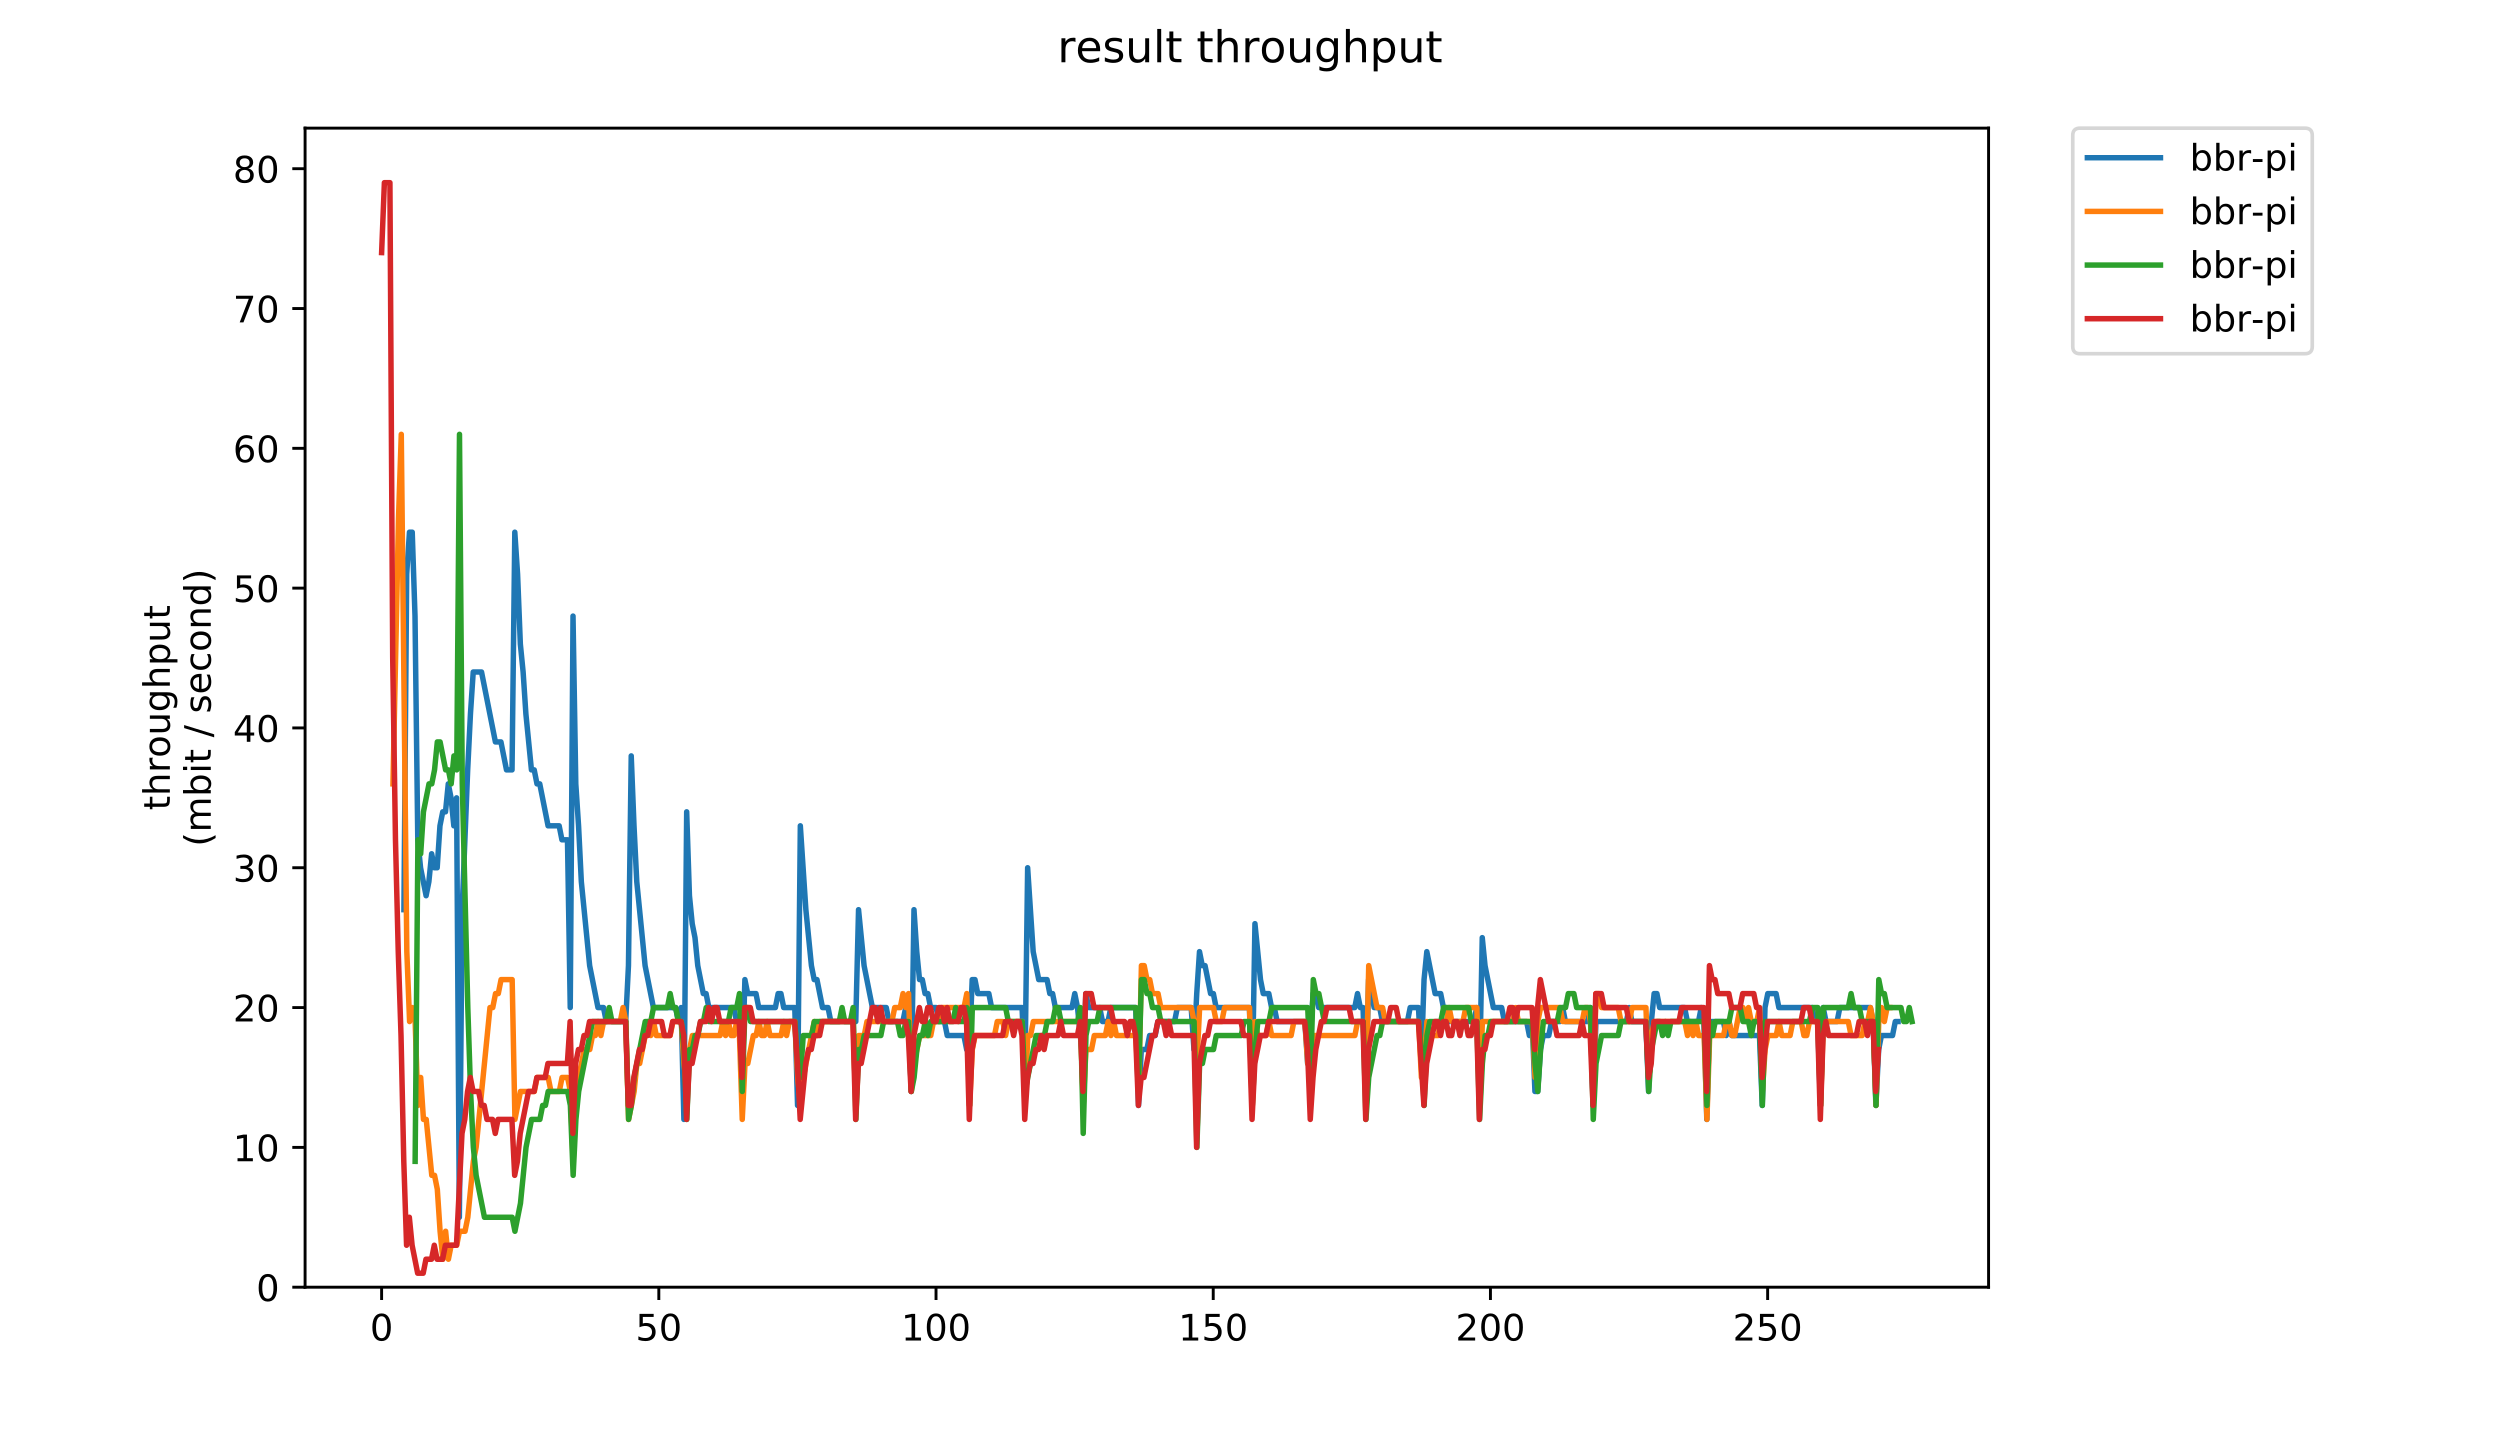 <?xml version="1.0" encoding="utf-8" standalone="no"?>
<!DOCTYPE svg PUBLIC "-//W3C//DTD SVG 1.1//EN"
  "http://www.w3.org/Graphics/SVG/1.1/DTD/svg11.dtd">
<!-- Created with matplotlib (https://matplotlib.org/) -->
<svg height="396pt" version="1.1" viewBox="0 0 684 396" width="684pt" xmlns="http://www.w3.org/2000/svg" xmlns:xlink="http://www.w3.org/1999/xlink">
 <defs>
  <style type="text/css">
*{stroke-linecap:butt;stroke-linejoin:round;}
  </style>
 </defs>
 <g id="figure_1">
  <g id="patch_1">
   <path d="M 0 396 
L 684 396 
L 684 0 
L 0 0 
z
" style="fill:#ffffff;"/>
  </g>
  <g id="axes_1">
   <g id="patch_2">
    <path d="M 83.472 352.174 
L 544.074 352.174 
L 544.074 35.062 
L 83.472 35.062 
z
" style="fill:#ffffff;"/>
   </g>
   <g id="matplotlib.axis_1">
    <g id="xtick_1">
     <g id="line2d_1">
      <defs>
       <path d="M 0 0 
L 0 3.5 
" id="m4f0c997b61" style="stroke:#000000;stroke-width:0.8;"/>
      </defs>
      <g>
       <use style="stroke:#000000;stroke-width:0.8;" x="104.409" xlink:href="#m4f0c997b61" y="352.174"/>
      </g>
     </g>
     <g id="text_1">
      <!-- 0 -->
      <defs>
       <path d="M 31.781 66.406 
Q 24.172 66.406 20.328 58.906 
Q 16.5 51.422 16.5 36.375 
Q 16.5 21.391 20.328 13.891 
Q 24.172 6.391 31.781 6.391 
Q 39.453 6.391 43.281 13.891 
Q 47.125 21.391 47.125 36.375 
Q 47.125 51.422 43.281 58.906 
Q 39.453 66.406 31.781 66.406 
z
M 31.781 74.219 
Q 44.047 74.219 50.516 64.516 
Q 56.984 54.828 56.984 36.375 
Q 56.984 17.969 50.516 8.266 
Q 44.047 -1.422 31.781 -1.422 
Q 19.531 -1.422 13.062 8.266 
Q 6.594 17.969 6.594 36.375 
Q 6.594 54.828 13.062 64.516 
Q 19.531 74.219 31.781 74.219 
z
" id="DejaVuSans-48"/>
      </defs>
      <g transform="translate(101.228 366.773)scale(0.1 -0.1)">
       <use xlink:href="#DejaVuSans-48"/>
      </g>
     </g>
    </g>
    <g id="xtick_2">
     <g id="line2d_2">
      <g>
       <use style="stroke:#000000;stroke-width:0.8;" x="180.253" xlink:href="#m4f0c997b61" y="352.174"/>
      </g>
     </g>
     <g id="text_2">
      <!-- 50 -->
      <defs>
       <path d="M 10.797 72.906 
L 49.516 72.906 
L 49.516 64.594 
L 19.828 64.594 
L 19.828 46.734 
Q 21.969 47.469 24.109 47.828 
Q 26.266 48.188 28.422 48.188 
Q 40.625 48.188 47.75 41.5 
Q 54.891 34.812 54.891 23.391 
Q 54.891 11.625 47.562 5.094 
Q 40.234 -1.422 26.906 -1.422 
Q 22.312 -1.422 17.547 -0.641 
Q 12.797 0.141 7.719 1.703 
L 7.719 11.625 
Q 12.109 9.234 16.797 8.062 
Q 21.484 6.891 26.703 6.891 
Q 35.156 6.891 40.078 11.328 
Q 45.016 15.766 45.016 23.391 
Q 45.016 31 40.078 35.438 
Q 35.156 39.891 26.703 39.891 
Q 22.75 39.891 18.812 39.016 
Q 14.891 38.141 10.797 36.281 
z
" id="DejaVuSans-53"/>
      </defs>
      <g transform="translate(173.89 366.773)scale(0.1 -0.1)">
       <use xlink:href="#DejaVuSans-53"/>
       <use x="63.623" xlink:href="#DejaVuSans-48"/>
      </g>
     </g>
    </g>
    <g id="xtick_3">
     <g id="line2d_3">
      <g>
       <use style="stroke:#000000;stroke-width:0.8;" x="256.096" xlink:href="#m4f0c997b61" y="352.174"/>
      </g>
     </g>
     <g id="text_3">
      <!-- 100 -->
      <defs>
       <path d="M 12.406 8.297 
L 28.516 8.297 
L 28.516 63.922 
L 10.984 60.406 
L 10.984 69.391 
L 28.422 72.906 
L 38.281 72.906 
L 38.281 8.297 
L 54.391 8.297 
L 54.391 0 
L 12.406 0 
z
" id="DejaVuSans-49"/>
      </defs>
      <g transform="translate(246.552 366.773)scale(0.1 -0.1)">
       <use xlink:href="#DejaVuSans-49"/>
       <use x="63.623" xlink:href="#DejaVuSans-48"/>
       <use x="127.246" xlink:href="#DejaVuSans-48"/>
      </g>
     </g>
    </g>
    <g id="xtick_4">
     <g id="line2d_4">
      <g>
       <use style="stroke:#000000;stroke-width:0.8;" x="331.94" xlink:href="#m4f0c997b61" y="352.174"/>
      </g>
     </g>
     <g id="text_4">
      <!-- 150 -->
      <g transform="translate(322.396 366.773)scale(0.1 -0.1)">
       <use xlink:href="#DejaVuSans-49"/>
       <use x="63.623" xlink:href="#DejaVuSans-53"/>
       <use x="127.246" xlink:href="#DejaVuSans-48"/>
      </g>
     </g>
    </g>
    <g id="xtick_5">
     <g id="line2d_5">
      <g>
       <use style="stroke:#000000;stroke-width:0.8;" x="407.784" xlink:href="#m4f0c997b61" y="352.174"/>
      </g>
     </g>
     <g id="text_5">
      <!-- 200 -->
      <defs>
       <path d="M 19.188 8.297 
L 53.609 8.297 
L 53.609 0 
L 7.328 0 
L 7.328 8.297 
Q 12.938 14.109 22.625 23.891 
Q 32.328 33.688 34.812 36.531 
Q 39.547 41.844 41.422 45.531 
Q 43.312 49.219 43.312 52.781 
Q 43.312 58.594 39.234 62.25 
Q 35.156 65.922 28.609 65.922 
Q 23.969 65.922 18.812 64.312 
Q 13.672 62.703 7.812 59.422 
L 7.812 69.391 
Q 13.766 71.781 18.938 73 
Q 24.125 74.219 28.422 74.219 
Q 39.75 74.219 46.484 68.547 
Q 53.219 62.891 53.219 53.422 
Q 53.219 48.922 51.531 44.891 
Q 49.859 40.875 45.406 35.406 
Q 44.188 33.984 37.641 27.219 
Q 31.109 20.453 19.188 8.297 
z
" id="DejaVuSans-50"/>
      </defs>
      <g transform="translate(398.24 366.773)scale(0.1 -0.1)">
       <use xlink:href="#DejaVuSans-50"/>
       <use x="63.623" xlink:href="#DejaVuSans-48"/>
       <use x="127.246" xlink:href="#DejaVuSans-48"/>
      </g>
     </g>
    </g>
    <g id="xtick_6">
     <g id="line2d_6">
      <g>
       <use style="stroke:#000000;stroke-width:0.8;" x="483.627" xlink:href="#m4f0c997b61" y="352.174"/>
      </g>
     </g>
     <g id="text_6">
      <!-- 250 -->
      <g transform="translate(474.084 366.773)scale(0.1 -0.1)">
       <use xlink:href="#DejaVuSans-50"/>
       <use x="63.623" xlink:href="#DejaVuSans-53"/>
       <use x="127.246" xlink:href="#DejaVuSans-48"/>
      </g>
     </g>
    </g>
   </g>
   <g id="matplotlib.axis_2">
    <g id="ytick_1">
     <g id="line2d_7">
      <defs>
       <path d="M 0 0 
L -3.5 0 
" id="m68d70ba2ed" style="stroke:#000000;stroke-width:0.8;"/>
      </defs>
      <g>
       <use style="stroke:#000000;stroke-width:0.8;" x="83.472" xlink:href="#m68d70ba2ed" y="352.174"/>
      </g>
     </g>
     <g id="text_7">
      <!-- 0 -->
      <g transform="translate(70.11 355.973)scale(0.1 -0.1)">
       <use xlink:href="#DejaVuSans-48"/>
      </g>
     </g>
    </g>
    <g id="ytick_2">
     <g id="line2d_8">
      <g>
       <use style="stroke:#000000;stroke-width:0.8;" x="83.472" xlink:href="#m68d70ba2ed" y="313.922"/>
      </g>
     </g>
     <g id="text_8">
      <!-- 10 -->
      <g transform="translate(63.747 317.721)scale(0.1 -0.1)">
       <use xlink:href="#DejaVuSans-49"/>
       <use x="63.623" xlink:href="#DejaVuSans-48"/>
      </g>
     </g>
    </g>
    <g id="ytick_3">
     <g id="line2d_9">
      <g>
       <use style="stroke:#000000;stroke-width:0.8;" x="83.472" xlink:href="#m68d70ba2ed" y="275.67"/>
      </g>
     </g>
     <g id="text_9">
      <!-- 20 -->
      <g transform="translate(63.747 279.469)scale(0.1 -0.1)">
       <use xlink:href="#DejaVuSans-50"/>
       <use x="63.623" xlink:href="#DejaVuSans-48"/>
      </g>
     </g>
    </g>
    <g id="ytick_4">
     <g id="line2d_10">
      <g>
       <use style="stroke:#000000;stroke-width:0.8;" x="83.472" xlink:href="#m68d70ba2ed" y="237.417"/>
      </g>
     </g>
     <g id="text_10">
      <!-- 30 -->
      <defs>
       <path d="M 40.578 39.312 
Q 47.656 37.797 51.625 33 
Q 55.609 28.219 55.609 21.188 
Q 55.609 10.406 48.188 4.484 
Q 40.766 -1.422 27.094 -1.422 
Q 22.516 -1.422 17.656 -0.516 
Q 12.797 0.391 7.625 2.203 
L 7.625 11.719 
Q 11.719 9.328 16.594 8.109 
Q 21.484 6.891 26.812 6.891 
Q 36.078 6.891 40.938 10.547 
Q 45.797 14.203 45.797 21.188 
Q 45.797 27.641 41.281 31.266 
Q 36.766 34.906 28.719 34.906 
L 20.219 34.906 
L 20.219 43.016 
L 29.109 43.016 
Q 36.375 43.016 40.234 45.922 
Q 44.094 48.828 44.094 54.297 
Q 44.094 59.906 40.109 62.906 
Q 36.141 65.922 28.719 65.922 
Q 24.656 65.922 20.016 65.031 
Q 15.375 64.156 9.812 62.312 
L 9.812 71.094 
Q 15.438 72.656 20.344 73.438 
Q 25.25 74.219 29.594 74.219 
Q 40.828 74.219 47.359 69.109 
Q 53.906 64.016 53.906 55.328 
Q 53.906 49.266 50.438 45.094 
Q 46.969 40.922 40.578 39.312 
z
" id="DejaVuSans-51"/>
      </defs>
      <g transform="translate(63.747 241.216)scale(0.1 -0.1)">
       <use xlink:href="#DejaVuSans-51"/>
       <use x="63.623" xlink:href="#DejaVuSans-48"/>
      </g>
     </g>
    </g>
    <g id="ytick_5">
     <g id="line2d_11">
      <g>
       <use style="stroke:#000000;stroke-width:0.8;" x="83.472" xlink:href="#m68d70ba2ed" y="199.165"/>
      </g>
     </g>
     <g id="text_11">
      <!-- 40 -->
      <defs>
       <path d="M 37.797 64.312 
L 12.891 25.391 
L 37.797 25.391 
z
M 35.203 72.906 
L 47.609 72.906 
L 47.609 25.391 
L 58.016 25.391 
L 58.016 17.188 
L 47.609 17.188 
L 47.609 0 
L 37.797 0 
L 37.797 17.188 
L 4.891 17.188 
L 4.891 26.703 
z
" id="DejaVuSans-52"/>
      </defs>
      <g transform="translate(63.747 202.964)scale(0.1 -0.1)">
       <use xlink:href="#DejaVuSans-52"/>
       <use x="63.623" xlink:href="#DejaVuSans-48"/>
      </g>
     </g>
    </g>
    <g id="ytick_6">
     <g id="line2d_12">
      <g>
       <use style="stroke:#000000;stroke-width:0.8;" x="83.472" xlink:href="#m68d70ba2ed" y="160.913"/>
      </g>
     </g>
     <g id="text_12">
      <!-- 50 -->
      <g transform="translate(63.747 164.712)scale(0.1 -0.1)">
       <use xlink:href="#DejaVuSans-53"/>
       <use x="63.623" xlink:href="#DejaVuSans-48"/>
      </g>
     </g>
    </g>
    <g id="ytick_7">
     <g id="line2d_13">
      <g>
       <use style="stroke:#000000;stroke-width:0.8;" x="83.472" xlink:href="#m68d70ba2ed" y="122.66"/>
      </g>
     </g>
     <g id="text_13">
      <!-- 60 -->
      <defs>
       <path d="M 33.016 40.375 
Q 26.375 40.375 22.484 35.828 
Q 18.609 31.297 18.609 23.391 
Q 18.609 15.531 22.484 10.953 
Q 26.375 6.391 33.016 6.391 
Q 39.656 6.391 43.531 10.953 
Q 47.406 15.531 47.406 23.391 
Q 47.406 31.297 43.531 35.828 
Q 39.656 40.375 33.016 40.375 
z
M 52.594 71.297 
L 52.594 62.312 
Q 48.875 64.062 45.094 64.984 
Q 41.312 65.922 37.594 65.922 
Q 27.828 65.922 22.672 59.328 
Q 17.531 52.734 16.797 39.406 
Q 19.672 43.656 24.016 45.922 
Q 28.375 48.188 33.594 48.188 
Q 44.578 48.188 50.953 41.516 
Q 57.328 34.859 57.328 23.391 
Q 57.328 12.156 50.688 5.359 
Q 44.047 -1.422 33.016 -1.422 
Q 20.359 -1.422 13.672 8.266 
Q 6.984 17.969 6.984 36.375 
Q 6.984 53.656 15.188 63.938 
Q 23.391 74.219 37.203 74.219 
Q 40.922 74.219 44.703 73.484 
Q 48.484 72.75 52.594 71.297 
z
" id="DejaVuSans-54"/>
      </defs>
      <g transform="translate(63.747 126.46)scale(0.1 -0.1)">
       <use xlink:href="#DejaVuSans-54"/>
       <use x="63.623" xlink:href="#DejaVuSans-48"/>
      </g>
     </g>
    </g>
    <g id="ytick_8">
     <g id="line2d_14">
      <g>
       <use style="stroke:#000000;stroke-width:0.8;" x="83.472" xlink:href="#m68d70ba2ed" y="84.408"/>
      </g>
     </g>
     <g id="text_14">
      <!-- 70 -->
      <defs>
       <path d="M 8.203 72.906 
L 55.078 72.906 
L 55.078 68.703 
L 28.609 0 
L 18.312 0 
L 43.219 64.594 
L 8.203 64.594 
z
" id="DejaVuSans-55"/>
      </defs>
      <g transform="translate(63.747 88.207)scale(0.1 -0.1)">
       <use xlink:href="#DejaVuSans-55"/>
       <use x="63.623" xlink:href="#DejaVuSans-48"/>
      </g>
     </g>
    </g>
    <g id="ytick_9">
     <g id="line2d_15">
      <g>
       <use style="stroke:#000000;stroke-width:0.8;" x="83.472" xlink:href="#m68d70ba2ed" y="46.156"/>
      </g>
     </g>
     <g id="text_15">
      <!-- 80 -->
      <defs>
       <path d="M 31.781 34.625 
Q 24.75 34.625 20.719 30.859 
Q 16.703 27.094 16.703 20.516 
Q 16.703 13.922 20.719 10.156 
Q 24.75 6.391 31.781 6.391 
Q 38.812 6.391 42.859 10.172 
Q 46.922 13.969 46.922 20.516 
Q 46.922 27.094 42.891 30.859 
Q 38.875 34.625 31.781 34.625 
z
M 21.922 38.812 
Q 15.578 40.375 12.031 44.719 
Q 8.5 49.078 8.5 55.328 
Q 8.5 64.062 14.719 69.141 
Q 20.953 74.219 31.781 74.219 
Q 42.672 74.219 48.875 69.141 
Q 55.078 64.062 55.078 55.328 
Q 55.078 49.078 51.531 44.719 
Q 48 40.375 41.703 38.812 
Q 48.828 37.156 52.797 32.312 
Q 56.781 27.484 56.781 20.516 
Q 56.781 9.906 50.312 4.234 
Q 43.844 -1.422 31.781 -1.422 
Q 19.734 -1.422 13.25 4.234 
Q 6.781 9.906 6.781 20.516 
Q 6.781 27.484 10.781 32.312 
Q 14.797 37.156 21.922 38.812 
z
M 18.312 54.391 
Q 18.312 48.734 21.844 45.562 
Q 25.391 42.391 31.781 42.391 
Q 38.141 42.391 41.719 45.562 
Q 45.312 48.734 45.312 54.391 
Q 45.312 60.062 41.719 63.234 
Q 38.141 66.406 31.781 66.406 
Q 25.391 66.406 21.844 63.234 
Q 18.312 60.062 18.312 54.391 
z
" id="DejaVuSans-56"/>
      </defs>
      <g transform="translate(63.747 49.955)scale(0.1 -0.1)">
       <use xlink:href="#DejaVuSans-56"/>
       <use x="63.623" xlink:href="#DejaVuSans-48"/>
      </g>
     </g>
    </g>
    <g id="text_16">
     <!-- throughput -->
     <defs>
      <path d="M 18.312 70.219 
L 18.312 54.688 
L 36.812 54.688 
L 36.812 47.703 
L 18.312 47.703 
L 18.312 18.016 
Q 18.312 11.328 20.141 9.422 
Q 21.969 7.516 27.594 7.516 
L 36.812 7.516 
L 36.812 0 
L 27.594 0 
Q 17.188 0 13.234 3.875 
Q 9.281 7.766 9.281 18.016 
L 9.281 47.703 
L 2.688 47.703 
L 2.688 54.688 
L 9.281 54.688 
L 9.281 70.219 
z
" id="DejaVuSans-116"/>
      <path d="M 54.891 33.016 
L 54.891 0 
L 45.906 0 
L 45.906 32.719 
Q 45.906 40.484 42.875 44.328 
Q 39.844 48.188 33.797 48.188 
Q 26.516 48.188 22.312 43.547 
Q 18.109 38.922 18.109 30.906 
L 18.109 0 
L 9.078 0 
L 9.078 75.984 
L 18.109 75.984 
L 18.109 46.188 
Q 21.344 51.125 25.703 53.562 
Q 30.078 56 35.797 56 
Q 45.219 56 50.047 50.172 
Q 54.891 44.344 54.891 33.016 
z
" id="DejaVuSans-104"/>
      <path d="M 41.109 46.297 
Q 39.594 47.172 37.812 47.578 
Q 36.031 48 33.891 48 
Q 26.266 48 22.188 43.047 
Q 18.109 38.094 18.109 28.812 
L 18.109 0 
L 9.078 0 
L 9.078 54.688 
L 18.109 54.688 
L 18.109 46.188 
Q 20.953 51.172 25.484 53.578 
Q 30.031 56 36.531 56 
Q 37.453 56 38.578 55.875 
Q 39.703 55.766 41.062 55.516 
z
" id="DejaVuSans-114"/>
      <path d="M 30.609 48.391 
Q 23.391 48.391 19.188 42.75 
Q 14.984 37.109 14.984 27.297 
Q 14.984 17.484 19.156 11.844 
Q 23.344 6.203 30.609 6.203 
Q 37.797 6.203 41.984 11.859 
Q 46.188 17.531 46.188 27.297 
Q 46.188 37.016 41.984 42.703 
Q 37.797 48.391 30.609 48.391 
z
M 30.609 56 
Q 42.328 56 49.016 48.375 
Q 55.719 40.766 55.719 27.297 
Q 55.719 13.875 49.016 6.219 
Q 42.328 -1.422 30.609 -1.422 
Q 18.844 -1.422 12.172 6.219 
Q 5.516 13.875 5.516 27.297 
Q 5.516 40.766 12.172 48.375 
Q 18.844 56 30.609 56 
z
" id="DejaVuSans-111"/>
      <path d="M 8.5 21.578 
L 8.5 54.688 
L 17.484 54.688 
L 17.484 21.922 
Q 17.484 14.156 20.5 10.266 
Q 23.531 6.391 29.594 6.391 
Q 36.859 6.391 41.078 11.031 
Q 45.312 15.672 45.312 23.688 
L 45.312 54.688 
L 54.297 54.688 
L 54.297 0 
L 45.312 0 
L 45.312 8.406 
Q 42.047 3.422 37.719 1 
Q 33.406 -1.422 27.688 -1.422 
Q 18.266 -1.422 13.375 4.438 
Q 8.5 10.297 8.5 21.578 
z
M 31.109 56 
z
" id="DejaVuSans-117"/>
      <path d="M 45.406 27.984 
Q 45.406 37.75 41.375 43.109 
Q 37.359 48.484 30.078 48.484 
Q 22.859 48.484 18.828 43.109 
Q 14.797 37.75 14.797 27.984 
Q 14.797 18.266 18.828 12.891 
Q 22.859 7.516 30.078 7.516 
Q 37.359 7.516 41.375 12.891 
Q 45.406 18.266 45.406 27.984 
z
M 54.391 6.781 
Q 54.391 -7.172 48.188 -13.984 
Q 42 -20.797 29.203 -20.797 
Q 24.469 -20.797 20.266 -20.094 
Q 16.062 -19.391 12.109 -17.922 
L 12.109 -9.188 
Q 16.062 -11.328 19.922 -12.344 
Q 23.781 -13.375 27.781 -13.375 
Q 36.625 -13.375 41.016 -8.766 
Q 45.406 -4.156 45.406 5.172 
L 45.406 9.625 
Q 42.625 4.781 38.281 2.391 
Q 33.938 0 27.875 0 
Q 17.828 0 11.672 7.656 
Q 5.516 15.328 5.516 27.984 
Q 5.516 40.672 11.672 48.328 
Q 17.828 56 27.875 56 
Q 33.938 56 38.281 53.609 
Q 42.625 51.219 45.406 46.391 
L 45.406 54.688 
L 54.391 54.688 
z
" id="DejaVuSans-103"/>
      <path d="M 18.109 8.203 
L 18.109 -20.797 
L 9.078 -20.797 
L 9.078 54.688 
L 18.109 54.688 
L 18.109 46.391 
Q 20.953 51.266 25.266 53.625 
Q 29.594 56 35.594 56 
Q 45.562 56 51.781 48.094 
Q 58.016 40.188 58.016 27.297 
Q 58.016 14.406 51.781 6.484 
Q 45.562 -1.422 35.594 -1.422 
Q 29.594 -1.422 25.266 0.953 
Q 20.953 3.328 18.109 8.203 
z
M 48.688 27.297 
Q 48.688 37.203 44.609 42.844 
Q 40.531 48.484 33.406 48.484 
Q 26.266 48.484 22.188 42.844 
Q 18.109 37.203 18.109 27.297 
Q 18.109 17.391 22.188 11.75 
Q 26.266 6.109 33.406 6.109 
Q 40.531 6.109 44.609 11.75 
Q 48.688 17.391 48.688 27.297 
z
" id="DejaVuSans-112"/>
     </defs>
     <g transform="translate(46.47 221.675)rotate(-90)scale(0.1 -0.1)">
      <use xlink:href="#DejaVuSans-116"/>
      <use x="39.209" xlink:href="#DejaVuSans-104"/>
      <use x="102.588" xlink:href="#DejaVuSans-114"/>
      <use x="143.67" xlink:href="#DejaVuSans-111"/>
      <use x="204.852" xlink:href="#DejaVuSans-117"/>
      <use x="268.23" xlink:href="#DejaVuSans-103"/>
      <use x="331.707" xlink:href="#DejaVuSans-104"/>
      <use x="395.086" xlink:href="#DejaVuSans-112"/>
      <use x="458.562" xlink:href="#DejaVuSans-117"/>
      <use x="521.941" xlink:href="#DejaVuSans-116"/>
     </g>
     <!-- (mbit / second) -->
     <defs>
      <path d="M 31 75.875 
Q 24.469 64.656 21.281 53.656 
Q 18.109 42.672 18.109 31.391 
Q 18.109 20.125 21.312 9.062 
Q 24.516 -2 31 -13.188 
L 23.188 -13.188 
Q 15.875 -1.703 12.234 9.375 
Q 8.594 20.453 8.594 31.391 
Q 8.594 42.281 12.203 53.312 
Q 15.828 64.359 23.188 75.875 
z
" id="DejaVuSans-40"/>
      <path d="M 52 44.188 
Q 55.375 50.25 60.062 53.125 
Q 64.75 56 71.094 56 
Q 79.641 56 84.281 50.016 
Q 88.922 44.047 88.922 33.016 
L 88.922 0 
L 79.891 0 
L 79.891 32.719 
Q 79.891 40.578 77.094 44.375 
Q 74.312 48.188 68.609 48.188 
Q 61.625 48.188 57.562 43.547 
Q 53.516 38.922 53.516 30.906 
L 53.516 0 
L 44.484 0 
L 44.484 32.719 
Q 44.484 40.625 41.703 44.406 
Q 38.922 48.188 33.109 48.188 
Q 26.219 48.188 22.156 43.531 
Q 18.109 38.875 18.109 30.906 
L 18.109 0 
L 9.078 0 
L 9.078 54.688 
L 18.109 54.688 
L 18.109 46.188 
Q 21.188 51.219 25.484 53.609 
Q 29.781 56 35.688 56 
Q 41.656 56 45.828 52.969 
Q 50 49.953 52 44.188 
z
" id="DejaVuSans-109"/>
      <path d="M 48.688 27.297 
Q 48.688 37.203 44.609 42.844 
Q 40.531 48.484 33.406 48.484 
Q 26.266 48.484 22.188 42.844 
Q 18.109 37.203 18.109 27.297 
Q 18.109 17.391 22.188 11.75 
Q 26.266 6.109 33.406 6.109 
Q 40.531 6.109 44.609 11.75 
Q 48.688 17.391 48.688 27.297 
z
M 18.109 46.391 
Q 20.953 51.266 25.266 53.625 
Q 29.594 56 35.594 56 
Q 45.562 56 51.781 48.094 
Q 58.016 40.188 58.016 27.297 
Q 58.016 14.406 51.781 6.484 
Q 45.562 -1.422 35.594 -1.422 
Q 29.594 -1.422 25.266 0.953 
Q 20.953 3.328 18.109 8.203 
L 18.109 0 
L 9.078 0 
L 9.078 75.984 
L 18.109 75.984 
z
" id="DejaVuSans-98"/>
      <path d="M 9.422 54.688 
L 18.406 54.688 
L 18.406 0 
L 9.422 0 
z
M 9.422 75.984 
L 18.406 75.984 
L 18.406 64.594 
L 9.422 64.594 
z
" id="DejaVuSans-105"/>
      <path id="DejaVuSans-32"/>
      <path d="M 25.391 72.906 
L 33.688 72.906 
L 8.297 -9.281 
L 0 -9.281 
z
" id="DejaVuSans-47"/>
      <path d="M 44.281 53.078 
L 44.281 44.578 
Q 40.484 46.531 36.375 47.5 
Q 32.281 48.484 27.875 48.484 
Q 21.188 48.484 17.844 46.438 
Q 14.5 44.391 14.5 40.281 
Q 14.5 37.156 16.891 35.375 
Q 19.281 33.594 26.516 31.984 
L 29.594 31.297 
Q 39.156 29.25 43.188 25.516 
Q 47.219 21.781 47.219 15.094 
Q 47.219 7.469 41.188 3.016 
Q 35.156 -1.422 24.609 -1.422 
Q 20.219 -1.422 15.453 -0.562 
Q 10.688 0.297 5.422 2 
L 5.422 11.281 
Q 10.406 8.688 15.234 7.391 
Q 20.062 6.109 24.812 6.109 
Q 31.156 6.109 34.562 8.281 
Q 37.984 10.453 37.984 14.406 
Q 37.984 18.062 35.516 20.016 
Q 33.062 21.969 24.703 23.781 
L 21.578 24.516 
Q 13.234 26.266 9.516 29.906 
Q 5.812 33.547 5.812 39.891 
Q 5.812 47.609 11.281 51.797 
Q 16.75 56 26.812 56 
Q 31.781 56 36.172 55.266 
Q 40.578 54.547 44.281 53.078 
z
" id="DejaVuSans-115"/>
      <path d="M 56.203 29.594 
L 56.203 25.203 
L 14.891 25.203 
Q 15.484 15.922 20.484 11.062 
Q 25.484 6.203 34.422 6.203 
Q 39.594 6.203 44.453 7.469 
Q 49.312 8.734 54.109 11.281 
L 54.109 2.781 
Q 49.266 0.734 44.188 -0.344 
Q 39.109 -1.422 33.891 -1.422 
Q 20.797 -1.422 13.156 6.188 
Q 5.516 13.812 5.516 26.812 
Q 5.516 40.234 12.766 48.109 
Q 20.016 56 32.328 56 
Q 43.359 56 49.781 48.891 
Q 56.203 41.797 56.203 29.594 
z
M 47.219 32.234 
Q 47.125 39.594 43.094 43.984 
Q 39.062 48.391 32.422 48.391 
Q 24.906 48.391 20.391 44.141 
Q 15.875 39.891 15.188 32.172 
z
" id="DejaVuSans-101"/>
      <path d="M 48.781 52.594 
L 48.781 44.188 
Q 44.969 46.297 41.141 47.344 
Q 37.312 48.391 33.406 48.391 
Q 24.656 48.391 19.812 42.844 
Q 14.984 37.312 14.984 27.297 
Q 14.984 17.281 19.812 11.734 
Q 24.656 6.203 33.406 6.203 
Q 37.312 6.203 41.141 7.25 
Q 44.969 8.297 48.781 10.406 
L 48.781 2.094 
Q 45.016 0.344 40.984 -0.531 
Q 36.969 -1.422 32.422 -1.422 
Q 20.062 -1.422 12.781 6.344 
Q 5.516 14.109 5.516 27.297 
Q 5.516 40.672 12.859 48.328 
Q 20.219 56 33.016 56 
Q 37.156 56 41.109 55.141 
Q 45.062 54.297 48.781 52.594 
z
" id="DejaVuSans-99"/>
      <path d="M 54.891 33.016 
L 54.891 0 
L 45.906 0 
L 45.906 32.719 
Q 45.906 40.484 42.875 44.328 
Q 39.844 48.188 33.797 48.188 
Q 26.516 48.188 22.312 43.547 
Q 18.109 38.922 18.109 30.906 
L 18.109 0 
L 9.078 0 
L 9.078 54.688 
L 18.109 54.688 
L 18.109 46.188 
Q 21.344 51.125 25.703 53.562 
Q 30.078 56 35.797 56 
Q 45.219 56 50.047 50.172 
Q 54.891 44.344 54.891 33.016 
z
" id="DejaVuSans-110"/>
      <path d="M 45.406 46.391 
L 45.406 75.984 
L 54.391 75.984 
L 54.391 0 
L 45.406 0 
L 45.406 8.203 
Q 42.578 3.328 38.25 0.953 
Q 33.938 -1.422 27.875 -1.422 
Q 17.969 -1.422 11.734 6.484 
Q 5.516 14.406 5.516 27.297 
Q 5.516 40.188 11.734 48.094 
Q 17.969 56 27.875 56 
Q 33.938 56 38.25 53.625 
Q 42.578 51.266 45.406 46.391 
z
M 14.797 27.297 
Q 14.797 17.391 18.875 11.75 
Q 22.953 6.109 30.078 6.109 
Q 37.203 6.109 41.297 11.75 
Q 45.406 17.391 45.406 27.297 
Q 45.406 37.203 41.297 42.844 
Q 37.203 48.484 30.078 48.484 
Q 22.953 48.484 18.875 42.844 
Q 14.797 37.203 14.797 27.297 
z
" id="DejaVuSans-100"/>
      <path d="M 8.016 75.875 
L 15.828 75.875 
Q 23.141 64.359 26.781 53.312 
Q 30.422 42.281 30.422 31.391 
Q 30.422 20.453 26.781 9.375 
Q 23.141 -1.703 15.828 -13.188 
L 8.016 -13.188 
Q 14.5 -2 17.703 9.062 
Q 20.906 20.125 20.906 31.391 
Q 20.906 42.672 17.703 53.656 
Q 14.5 64.656 8.016 75.875 
z
" id="DejaVuSans-41"/>
     </defs>
     <g transform="translate(57.668 231.609)rotate(-90)scale(0.1 -0.1)">
      <use xlink:href="#DejaVuSans-40"/>
      <use x="39.014" xlink:href="#DejaVuSans-109"/>
      <use x="136.426" xlink:href="#DejaVuSans-98"/>
      <use x="199.902" xlink:href="#DejaVuSans-105"/>
      <use x="227.686" xlink:href="#DejaVuSans-116"/>
      <use x="266.895" xlink:href="#DejaVuSans-32"/>
      <use x="298.682" xlink:href="#DejaVuSans-47"/>
      <use x="332.373" xlink:href="#DejaVuSans-32"/>
      <use x="364.16" xlink:href="#DejaVuSans-115"/>
      <use x="416.26" xlink:href="#DejaVuSans-101"/>
      <use x="477.783" xlink:href="#DejaVuSans-99"/>
      <use x="532.764" xlink:href="#DejaVuSans-111"/>
      <use x="593.945" xlink:href="#DejaVuSans-110"/>
      <use x="657.324" xlink:href="#DejaVuSans-100"/>
      <use x="720.801" xlink:href="#DejaVuSans-41"/>
     </g>
    </g>
   </g>
   <g id="line2d_16">
    <path clip-path="url(#p704eb56e3e)" d="M 110.513 248.893 
L 111.271 157.087 
L 112.03 145.612 
L 112.788 145.612 
L 113.546 168.563 
L 114.305 229.767 
L 115.063 237.417 
L 116.58 245.068 
L 117.339 241.242 
L 118.097 233.592 
L 118.855 237.417 
L 119.614 237.417 
L 120.372 225.942 
L 121.131 222.116 
L 121.889 222.116 
L 122.648 214.466 
L 123.406 218.291 
L 124.165 225.942 
L 124.923 218.291 
L 125.681 333.048 
L 126.44 248.893 
L 127.957 210.641 
L 128.715 195.34 
L 129.474 183.864 
L 131.749 183.864 
L 135.541 202.99 
L 137.058 202.99 
L 138.575 210.641 
L 140.092 210.641 
L 140.85 145.612 
L 141.609 157.087 
L 142.367 176.214 
L 143.125 183.864 
L 143.884 195.34 
L 145.401 210.641 
L 146.159 210.641 
L 146.918 214.466 
L 147.676 214.466 
L 149.951 225.942 
L 152.985 225.942 
L 153.744 229.767 
L 155.26 229.767 
L 156.019 275.67 
L 156.777 168.563 
L 157.536 214.466 
L 158.294 225.942 
L 159.053 241.242 
L 161.328 264.194 
L 163.603 275.67 
L 165.12 275.67 
L 165.879 279.495 
L 171.188 279.495 
L 171.946 264.194 
L 172.705 206.815 
L 173.463 225.942 
L 174.221 241.242 
L 176.497 264.194 
L 178.772 275.67 
L 184.84 275.67 
L 185.598 279.495 
L 186.356 275.67 
L 187.115 306.271 
L 187.873 222.116 
L 188.632 245.068 
L 189.39 252.718 
L 190.149 256.543 
L 190.907 264.194 
L 192.424 271.844 
L 193.182 271.844 
L 193.941 275.67 
L 200.767 275.67 
L 201.525 279.495 
L 202.284 279.495 
L 203.042 294.796 
L 203.8 268.019 
L 204.559 271.844 
L 206.834 271.844 
L 207.593 275.67 
L 212.143 275.67 
L 212.902 271.844 
L 213.66 271.844 
L 214.419 275.67 
L 217.452 275.67 
L 218.211 302.446 
L 218.969 225.942 
L 220.486 248.893 
L 222.003 264.194 
L 222.761 268.019 
L 223.52 268.019 
L 225.037 275.67 
L 226.554 275.67 
L 227.312 279.495 
L 234.138 279.495 
L 234.896 248.893 
L 236.413 264.194 
L 238.689 275.67 
L 242.481 275.67 
L 243.239 279.495 
L 247.031 279.495 
L 247.79 275.67 
L 248.548 275.67 
L 249.307 298.621 
L 250.065 248.893 
L 250.824 260.369 
L 251.582 268.019 
L 252.34 268.019 
L 253.099 271.844 
L 253.857 271.844 
L 254.616 275.67 
L 256.133 275.67 
L 256.891 279.495 
L 258.408 279.495 
L 259.166 283.32 
L 263.717 283.32 
L 264.475 287.145 
L 265.234 287.145 
L 265.992 268.019 
L 266.751 268.019 
L 267.509 271.844 
L 270.543 271.844 
L 271.301 275.67 
L 279.644 275.67 
L 280.403 294.796 
L 281.161 237.417 
L 282.678 260.369 
L 284.195 268.019 
L 286.47 268.019 
L 287.229 271.844 
L 287.987 271.844 
L 288.745 275.67 
L 293.296 275.67 
L 294.055 271.844 
L 294.813 275.67 
L 296.33 290.97 
L 297.088 271.844 
L 297.847 275.67 
L 300.88 275.67 
L 301.639 279.495 
L 303.156 279.495 
L 303.914 275.67 
L 310.74 275.67 
L 311.499 302.446 
L 312.257 287.145 
L 313.774 287.145 
L 314.532 283.32 
L 316.049 283.32 
L 316.808 279.495 
L 321.358 279.495 
L 322.117 275.67 
L 325.909 275.67 
L 326.667 287.145 
L 327.426 271.844 
L 328.184 260.369 
L 328.943 264.194 
L 329.701 264.194 
L 331.218 271.844 
L 331.976 271.844 
L 332.735 275.67 
L 341.836 275.67 
L 342.595 298.621 
L 343.353 252.718 
L 344.87 268.019 
L 345.628 271.844 
L 347.145 271.844 
L 347.904 275.67 
L 348.662 275.67 
L 349.42 279.495 
L 357.005 279.495 
L 357.763 290.97 
L 358.522 283.32 
L 359.28 271.844 
L 360.039 271.844 
L 360.797 275.67 
L 370.657 275.67 
L 371.415 271.844 
L 372.174 275.67 
L 372.932 275.67 
L 373.69 298.621 
L 374.449 268.019 
L 375.966 275.67 
L 377.483 275.67 
L 378.241 279.495 
L 385.067 279.495 
L 385.825 275.67 
L 388.101 275.67 
L 388.859 290.97 
L 389.618 268.019 
L 390.376 260.369 
L 392.651 271.844 
L 394.168 271.844 
L 394.927 275.67 
L 395.685 275.67 
L 396.444 279.495 
L 403.269 279.495 
L 404.028 275.67 
L 404.786 294.796 
L 405.545 256.543 
L 406.303 264.194 
L 408.579 275.67 
L 410.854 275.67 
L 411.612 279.495 
L 417.68 279.495 
L 418.438 283.32 
L 419.197 279.495 
L 419.955 298.621 
L 420.714 298.621 
L 421.472 287.145 
L 422.23 283.32 
L 423.747 283.32 
L 424.506 279.495 
L 426.781 279.495 
L 427.539 275.67 
L 428.298 279.495 
L 434.365 279.495 
L 435.124 275.67 
L 435.882 302.446 
L 436.641 279.495 
L 444.984 279.495 
L 445.742 275.67 
L 446.5 279.495 
L 450.293 279.495 
L 451.051 298.621 
L 451.809 279.495 
L 452.568 271.844 
L 453.326 271.844 
L 454.085 275.67 
L 460.911 275.67 
L 461.669 279.495 
L 464.703 279.495 
L 465.461 275.67 
L 466.22 279.495 
L 466.978 306.271 
L 467.737 279.495 
L 471.529 279.495 
L 472.287 283.32 
L 473.046 279.495 
L 473.804 283.32 
L 481.389 283.32 
L 482.147 302.446 
L 482.905 275.67 
L 483.664 271.844 
L 485.939 271.844 
L 486.698 275.67 
L 495.799 275.67 
L 496.557 279.495 
L 497.316 279.495 
L 498.074 302.446 
L 498.833 275.67 
L 499.591 279.495 
L 502.625 279.495 
L 503.383 275.67 
L 511.726 275.67 
L 512.484 279.495 
L 513.243 302.446 
L 514.001 287.145 
L 514.76 283.32 
L 517.794 283.32 
L 518.552 279.495 
L 519.31 279.495 
L 519.31 279.495 
" style="fill:none;stroke:#1f77b4;stroke-linecap:square;stroke-width:1.5;"/>
   </g>
   <g id="line2d_17">
    <path clip-path="url(#p704eb56e3e)" d="M 107.514 214.466 
L 109.031 141.786 
L 109.789 118.835 
L 111.306 260.369 
L 112.064 279.495 
L 112.823 275.67 
L 113.581 279.495 
L 114.34 302.446 
L 115.098 294.796 
L 115.857 306.271 
L 116.615 306.271 
L 118.132 321.572 
L 118.89 321.572 
L 119.649 325.398 
L 120.407 336.873 
L 121.166 344.524 
L 121.924 336.873 
L 122.683 344.524 
L 123.441 340.698 
L 124.958 340.698 
L 125.716 336.873 
L 127.233 336.873 
L 127.992 333.048 
L 129.509 317.747 
L 130.267 313.922 
L 134.059 275.67 
L 134.818 275.67 
L 135.576 271.844 
L 136.334 271.844 
L 137.093 268.019 
L 140.127 268.019 
L 140.885 306.271 
L 142.402 298.621 
L 146.194 298.621 
L 146.953 294.796 
L 149.986 294.796 
L 150.745 298.621 
L 153.02 298.621 
L 153.778 294.796 
L 155.295 294.796 
L 156.054 298.621 
L 156.812 317.747 
L 157.571 302.446 
L 158.329 294.796 
L 159.846 287.145 
L 161.363 287.145 
L 162.121 283.32 
L 162.88 283.32 
L 163.638 279.495 
L 164.397 283.32 
L 165.155 279.495 
L 169.706 279.495 
L 170.464 275.67 
L 171.223 279.495 
L 171.981 306.271 
L 173.498 298.621 
L 174.256 290.97 
L 175.015 290.97 
L 177.29 279.495 
L 178.048 283.32 
L 178.807 279.495 
L 179.565 283.32 
L 183.358 283.32 
L 184.116 279.495 
L 186.391 279.495 
L 187.15 290.97 
L 187.908 298.621 
L 188.667 287.145 
L 189.425 283.32 
L 197.009 283.32 
L 197.768 279.495 
L 198.526 283.32 
L 199.285 279.495 
L 200.043 283.32 
L 200.802 283.32 
L 201.56 279.495 
L 202.318 283.32 
L 203.077 306.271 
L 203.835 290.97 
L 204.594 290.97 
L 206.111 283.32 
L 206.869 283.32 
L 207.628 279.495 
L 208.386 283.32 
L 209.144 283.32 
L 209.903 279.495 
L 210.661 283.32 
L 213.695 283.32 
L 214.453 279.495 
L 215.212 283.32 
L 215.97 279.495 
L 217.487 279.495 
L 218.246 294.796 
L 219.004 302.446 
L 219.763 294.796 
L 222.796 279.495 
L 223.555 283.32 
L 224.313 279.495 
L 233.414 279.495 
L 234.173 302.446 
L 234.931 283.32 
L 236.448 283.32 
L 237.207 279.495 
L 244.033 279.495 
L 244.791 275.67 
L 246.308 275.67 
L 247.066 271.844 
L 247.825 275.67 
L 248.583 271.844 
L 249.342 298.621 
L 250.1 290.97 
L 251.617 283.32 
L 254.651 283.32 
L 255.409 279.495 
L 256.926 279.495 
L 257.684 275.67 
L 263.752 275.67 
L 264.51 271.844 
L 265.269 302.446 
L 266.027 287.145 
L 266.786 283.32 
L 272.095 283.32 
L 272.853 279.495 
L 274.37 279.495 
L 275.128 283.32 
L 275.887 279.495 
L 279.679 279.495 
L 280.438 302.446 
L 281.196 283.32 
L 281.954 283.32 
L 282.713 279.495 
L 295.606 279.495 
L 296.365 302.446 
L 297.123 287.145 
L 298.64 287.145 
L 299.398 283.32 
L 302.432 283.32 
L 303.191 279.495 
L 303.949 283.32 
L 304.708 279.495 
L 305.466 283.32 
L 310.775 283.32 
L 311.533 298.621 
L 312.292 264.194 
L 313.05 264.194 
L 313.809 268.019 
L 314.567 268.019 
L 315.326 271.844 
L 316.843 271.844 
L 317.601 275.67 
L 325.944 275.67 
L 326.702 279.495 
L 327.461 290.97 
L 328.219 275.67 
L 332.011 275.67 
L 332.77 279.495 
L 334.287 279.495 
L 335.045 275.67 
L 341.871 275.67 
L 342.629 302.446 
L 343.388 279.495 
L 344.146 283.32 
L 346.422 283.32 
L 347.18 279.495 
L 347.938 283.32 
L 353.248 283.32 
L 354.006 279.495 
L 357.04 279.495 
L 357.798 290.97 
L 358.557 290.97 
L 359.315 283.32 
L 370.692 283.32 
L 371.45 279.495 
L 372.967 279.495 
L 373.725 298.621 
L 374.484 264.194 
L 376.759 275.67 
L 378.276 275.67 
L 379.034 279.495 
L 388.136 279.495 
L 388.894 294.796 
L 389.653 290.97 
L 390.411 279.495 
L 391.169 283.32 
L 393.445 283.32 
L 394.203 279.495 
L 395.72 279.495 
L 396.478 275.67 
L 397.237 279.495 
L 400.271 279.495 
L 401.029 275.67 
L 404.063 275.67 
L 404.821 302.446 
L 405.58 279.495 
L 413.922 279.495 
L 414.681 275.67 
L 415.439 279.495 
L 419.232 279.495 
L 419.99 294.796 
L 420.748 279.495 
L 421.507 275.67 
L 426.816 275.67 
L 427.574 279.495 
L 432.883 279.495 
L 433.642 275.67 
L 434.4 275.67 
L 435.159 279.495 
L 435.917 298.621 
L 436.676 271.844 
L 437.434 271.844 
L 438.192 275.67 
L 442.743 275.67 
L 443.502 279.495 
L 445.777 279.495 
L 446.535 275.67 
L 450.327 275.67 
L 451.086 294.796 
L 451.844 283.32 
L 452.603 279.495 
L 460.946 279.495 
L 461.704 283.32 
L 462.462 279.495 
L 463.221 283.32 
L 463.979 279.495 
L 464.738 283.32 
L 466.255 283.32 
L 467.013 306.271 
L 467.772 283.32 
L 471.564 283.32 
L 472.322 279.495 
L 473.081 279.495 
L 473.839 283.32 
L 474.597 283.32 
L 476.114 275.67 
L 476.873 275.67 
L 477.631 279.495 
L 478.39 275.67 
L 479.148 279.495 
L 480.665 279.495 
L 481.423 275.67 
L 482.182 298.621 
L 482.94 287.145 
L 483.699 283.32 
L 485.974 283.32 
L 486.732 279.495 
L 487.491 283.32 
L 489.766 283.32 
L 490.525 279.495 
L 492.8 279.495 
L 493.558 283.32 
L 494.317 283.32 
L 495.075 279.495 
L 497.351 279.495 
L 498.109 302.446 
L 498.867 279.495 
L 505.693 279.495 
L 506.452 283.32 
L 509.486 283.32 
L 510.244 279.495 
L 511.002 279.495 
L 511.761 275.67 
L 512.519 279.495 
L 513.278 302.446 
L 514.036 279.495 
L 514.795 275.67 
L 515.553 279.495 
L 516.312 275.67 
L 517.07 275.67 
L 517.07 275.67 
" style="fill:none;stroke:#ff7f0e;stroke-linecap:square;stroke-width:1.5;"/>
   </g>
   <g id="line2d_18">
    <path clip-path="url(#p704eb56e3e)" d="M 113.581 317.747 
L 114.34 229.767 
L 115.098 233.592 
L 115.857 222.116 
L 117.374 214.466 
L 118.132 214.466 
L 118.89 210.641 
L 119.649 202.99 
L 120.407 202.99 
L 121.924 210.641 
L 122.683 210.641 
L 123.441 214.466 
L 124.199 206.815 
L 124.958 210.641 
L 125.716 118.835 
L 126.475 214.466 
L 127.992 275.67 
L 128.75 298.621 
L 129.509 313.922 
L 130.267 321.572 
L 132.542 333.048 
L 140.127 333.048 
L 140.885 336.873 
L 142.402 329.223 
L 143.919 313.922 
L 145.436 306.271 
L 147.711 306.271 
L 148.469 302.446 
L 149.228 302.446 
L 149.986 298.621 
L 155.295 298.621 
L 156.054 302.446 
L 156.812 321.572 
L 157.571 306.271 
L 158.329 298.621 
L 162.121 279.495 
L 165.913 279.495 
L 166.672 275.67 
L 167.43 279.495 
L 171.223 279.495 
L 171.981 306.271 
L 172.739 302.446 
L 173.498 294.796 
L 176.532 279.495 
L 178.048 279.495 
L 178.807 275.67 
L 182.599 275.67 
L 183.358 271.844 
L 184.116 275.67 
L 184.874 275.67 
L 185.633 279.495 
L 186.391 279.495 
L 187.15 287.145 
L 187.908 306.271 
L 188.667 287.145 
L 189.425 287.145 
L 190.183 283.32 
L 190.942 283.32 
L 191.7 279.495 
L 192.459 279.495 
L 193.217 275.67 
L 193.976 279.495 
L 199.285 279.495 
L 200.043 275.67 
L 201.56 275.67 
L 202.318 271.844 
L 203.077 298.621 
L 203.835 275.67 
L 204.594 275.67 
L 205.352 279.495 
L 217.487 279.495 
L 218.246 290.97 
L 219.004 294.796 
L 219.763 283.32 
L 222.038 283.32 
L 222.796 279.495 
L 229.622 279.495 
L 230.381 275.67 
L 231.139 279.495 
L 232.656 279.495 
L 233.414 275.67 
L 234.173 306.271 
L 234.931 287.145 
L 235.69 287.145 
L 236.448 283.32 
L 240.999 283.32 
L 241.757 279.495 
L 245.549 279.495 
L 246.308 283.32 
L 247.066 283.32 
L 247.825 279.495 
L 248.583 279.495 
L 249.342 298.621 
L 250.1 294.796 
L 250.858 287.145 
L 251.617 283.32 
L 252.375 283.32 
L 253.134 279.495 
L 253.892 283.32 
L 254.651 279.495 
L 260.718 279.495 
L 261.477 275.67 
L 262.235 279.495 
L 263.752 279.495 
L 264.51 275.67 
L 265.269 302.446 
L 266.027 275.67 
L 275.128 275.67 
L 275.887 279.495 
L 279.679 279.495 
L 280.438 298.621 
L 283.471 283.32 
L 285.747 283.32 
L 286.505 279.495 
L 288.022 279.495 
L 288.78 275.67 
L 289.539 275.67 
L 290.297 279.495 
L 294.848 279.495 
L 295.606 275.67 
L 296.365 310.097 
L 297.123 283.32 
L 297.882 279.495 
L 300.157 279.495 
L 300.915 275.67 
L 310.775 275.67 
L 311.533 294.796 
L 312.292 268.019 
L 313.05 268.019 
L 313.809 271.844 
L 314.567 271.844 
L 315.326 275.67 
L 316.843 275.67 
L 317.601 279.495 
L 326.702 279.495 
L 327.461 313.922 
L 328.219 290.97 
L 328.978 290.97 
L 329.736 287.145 
L 332.011 287.145 
L 332.77 283.32 
L 339.596 283.32 
L 340.354 279.495 
L 341.871 279.495 
L 342.629 302.446 
L 343.388 287.145 
L 344.146 279.495 
L 347.18 279.495 
L 347.938 275.67 
L 357.798 275.67 
L 358.557 294.796 
L 359.315 268.019 
L 360.073 271.844 
L 360.832 271.844 
L 362.349 279.495 
L 372.967 279.495 
L 373.725 306.271 
L 374.484 294.796 
L 376.759 283.32 
L 377.518 283.32 
L 378.276 279.495 
L 388.136 279.495 
L 388.894 287.145 
L 389.653 302.446 
L 390.411 283.32 
L 391.169 279.495 
L 394.203 279.495 
L 394.962 275.67 
L 401.788 275.67 
L 402.546 279.495 
L 404.063 279.495 
L 404.821 306.271 
L 405.58 290.97 
L 406.338 283.32 
L 407.097 283.32 
L 407.855 279.495 
L 419.232 279.495 
L 419.99 290.97 
L 420.748 298.621 
L 421.507 287.145 
L 422.265 279.495 
L 426.057 279.495 
L 426.816 275.67 
L 428.333 275.67 
L 429.091 271.844 
L 430.608 271.844 
L 431.367 275.67 
L 435.159 275.67 
L 435.917 306.271 
L 436.676 290.97 
L 438.192 283.32 
L 442.743 283.32 
L 443.502 279.495 
L 450.327 279.495 
L 451.086 298.621 
L 451.844 287.145 
L 453.361 279.495 
L 454.12 279.495 
L 454.878 283.32 
L 455.637 279.495 
L 456.395 283.32 
L 457.153 279.495 
L 466.255 279.495 
L 467.013 302.446 
L 467.772 279.495 
L 468.53 283.32 
L 469.288 279.495 
L 473.081 279.495 
L 473.839 275.67 
L 476.114 275.67 
L 476.873 279.495 
L 478.39 279.495 
L 479.148 283.32 
L 479.907 279.495 
L 481.423 279.495 
L 482.182 302.446 
L 482.94 279.495 
L 495.075 279.495 
L 495.834 275.67 
L 497.351 275.67 
L 498.109 302.446 
L 498.867 275.67 
L 505.693 275.67 
L 506.452 271.844 
L 507.21 275.67 
L 508.727 275.67 
L 509.486 279.495 
L 512.519 279.495 
L 513.278 302.446 
L 514.036 268.019 
L 514.795 271.844 
L 515.553 271.844 
L 516.312 275.67 
L 520.104 275.67 
L 520.862 279.495 
L 521.621 279.495 
L 522.379 275.67 
L 523.137 279.495 
L 523.137 279.495 
" style="fill:none;stroke:#2ca02c;stroke-linecap:square;stroke-width:1.5;"/>
   </g>
   <g id="line2d_19">
    <path clip-path="url(#p704eb56e3e)" d="M 104.409 69.107 
L 105.167 49.981 
L 106.684 49.981 
L 107.443 180.039 
L 108.201 229.767 
L 108.959 260.369 
L 109.718 283.32 
L 110.476 317.747 
L 111.235 340.698 
L 111.993 333.048 
L 112.752 340.698 
L 114.268 348.349 
L 115.785 348.349 
L 116.544 344.524 
L 118.061 344.524 
L 118.819 340.698 
L 119.578 344.524 
L 121.094 344.524 
L 121.853 340.698 
L 124.887 340.698 
L 126.403 310.097 
L 127.162 306.271 
L 127.92 298.621 
L 128.679 294.796 
L 129.437 298.621 
L 130.954 298.621 
L 131.713 302.446 
L 132.471 302.446 
L 133.229 306.271 
L 134.746 306.271 
L 135.505 310.097 
L 136.263 306.271 
L 140.055 306.271 
L 140.814 321.572 
L 141.572 317.747 
L 142.331 310.097 
L 144.606 298.621 
L 146.123 298.621 
L 146.881 294.796 
L 149.157 294.796 
L 149.915 290.97 
L 155.224 290.97 
L 155.983 279.495 
L 156.741 310.097 
L 157.499 290.97 
L 158.258 287.145 
L 159.016 287.145 
L 159.775 283.32 
L 160.533 283.32 
L 161.292 279.495 
L 171.151 279.495 
L 171.91 302.446 
L 172.668 302.446 
L 173.427 294.796 
L 174.943 287.145 
L 175.702 287.145 
L 176.46 283.32 
L 177.219 283.32 
L 177.977 279.495 
L 181.011 279.495 
L 181.769 283.32 
L 183.286 283.32 
L 184.045 279.495 
L 186.32 279.495 
L 187.078 283.32 
L 187.837 306.271 
L 188.595 290.97 
L 189.354 290.97 
L 191.629 279.495 
L 193.146 279.495 
L 193.904 275.67 
L 194.663 279.495 
L 195.421 275.67 
L 196.18 275.67 
L 196.938 279.495 
L 202.247 279.495 
L 203.006 294.796 
L 203.764 275.67 
L 205.281 275.67 
L 206.039 279.495 
L 217.416 279.495 
L 218.174 290.97 
L 218.933 306.271 
L 220.45 290.97 
L 221.208 287.145 
L 221.967 287.145 
L 222.725 283.32 
L 224.242 283.32 
L 225 279.495 
L 233.343 279.495 
L 234.102 306.271 
L 234.86 290.97 
L 235.618 290.97 
L 238.652 275.67 
L 239.411 275.67 
L 240.169 279.495 
L 240.927 275.67 
L 241.686 279.495 
L 247.753 279.495 
L 248.512 283.32 
L 249.27 298.621 
L 250.029 283.32 
L 251.546 275.67 
L 252.304 279.495 
L 253.062 279.495 
L 253.821 275.67 
L 254.579 275.67 
L 255.338 279.495 
L 256.096 279.495 
L 256.855 275.67 
L 257.613 275.67 
L 258.372 279.495 
L 259.13 275.67 
L 259.888 279.495 
L 262.164 279.495 
L 262.922 275.67 
L 263.681 275.67 
L 264.439 279.495 
L 265.197 306.271 
L 265.956 287.145 
L 266.714 283.32 
L 274.299 283.32 
L 275.057 279.495 
L 276.574 279.495 
L 277.332 283.32 
L 278.091 279.495 
L 278.849 279.495 
L 279.608 283.32 
L 280.366 306.271 
L 281.125 294.796 
L 281.883 290.97 
L 282.642 290.97 
L 283.4 287.145 
L 284.158 287.145 
L 284.917 283.32 
L 285.675 287.145 
L 286.434 283.32 
L 289.467 283.32 
L 290.226 279.495 
L 290.984 283.32 
L 294.777 283.32 
L 295.535 279.495 
L 296.293 298.621 
L 297.052 271.844 
L 298.569 271.844 
L 299.327 275.67 
L 303.878 275.67 
L 304.636 279.495 
L 307.67 279.495 
L 308.428 283.32 
L 309.187 279.495 
L 309.945 279.495 
L 310.704 283.32 
L 311.462 302.446 
L 312.221 294.796 
L 312.979 294.796 
L 315.254 283.32 
L 316.013 283.32 
L 316.771 279.495 
L 318.288 279.495 
L 319.047 283.32 
L 319.805 279.495 
L 320.563 283.32 
L 326.631 283.32 
L 327.389 313.922 
L 328.148 290.97 
L 329.665 283.32 
L 330.423 283.32 
L 331.182 279.495 
L 339.524 279.495 
L 340.283 283.32 
L 341.8 283.32 
L 342.558 306.271 
L 343.317 290.97 
L 344.833 283.32 
L 346.35 283.32 
L 347.109 279.495 
L 356.968 279.495 
L 357.727 287.145 
L 358.485 306.271 
L 359.244 294.796 
L 360.002 287.145 
L 361.519 279.495 
L 362.277 279.495 
L 363.036 275.67 
L 369.103 275.67 
L 369.862 279.495 
L 372.896 279.495 
L 373.654 306.271 
L 374.412 287.145 
L 375.929 279.495 
L 379.722 279.495 
L 380.48 275.67 
L 381.997 275.67 
L 382.755 279.495 
L 388.064 279.495 
L 389.581 302.446 
L 390.34 290.97 
L 392.615 279.495 
L 393.373 279.495 
L 394.132 283.32 
L 394.89 279.495 
L 395.649 279.495 
L 396.407 283.32 
L 397.166 283.32 
L 397.924 279.495 
L 398.682 279.495 
L 399.441 283.32 
L 400.199 279.495 
L 400.958 279.495 
L 401.716 283.32 
L 402.475 283.32 
L 403.233 279.495 
L 403.992 279.495 
L 404.75 306.271 
L 405.508 287.145 
L 406.267 287.145 
L 407.025 283.32 
L 407.784 283.32 
L 408.542 279.495 
L 412.334 279.495 
L 413.093 275.67 
L 413.851 275.67 
L 414.61 279.495 
L 415.368 275.67 
L 419.16 275.67 
L 419.919 287.145 
L 420.677 275.67 
L 421.436 268.019 
L 423.711 279.495 
L 425.228 279.495 
L 425.986 283.32 
L 432.054 283.32 
L 432.812 279.495 
L 433.571 283.32 
L 435.087 283.32 
L 435.846 302.446 
L 436.604 271.844 
L 438.121 271.844 
L 438.88 275.67 
L 444.947 275.67 
L 445.706 279.495 
L 450.256 279.495 
L 451.015 294.796 
L 451.773 290.97 
L 452.532 279.495 
L 459.357 279.495 
L 460.116 275.67 
L 466.183 275.67 
L 466.942 298.621 
L 467.7 264.194 
L 468.459 268.019 
L 469.217 268.019 
L 469.976 271.844 
L 473.009 271.844 
L 473.768 275.67 
L 476.043 275.67 
L 476.802 271.844 
L 479.835 271.844 
L 480.594 275.67 
L 481.352 275.67 
L 482.111 294.796 
L 483.627 279.495 
L 492.729 279.495 
L 493.487 275.67 
L 495.004 275.67 
L 495.762 279.495 
L 497.279 279.495 
L 498.038 306.271 
L 498.796 283.32 
L 499.555 279.495 
L 500.313 283.32 
L 507.897 283.32 
L 508.656 279.495 
L 510.173 279.495 
L 510.931 283.32 
L 511.69 279.495 
L 512.448 279.495 
L 513.206 298.621 
L 513.965 287.145 
L 513.965 287.145 
" style="fill:none;stroke:#d62728;stroke-linecap:square;stroke-width:1.5;"/>
   </g>
   <g id="patch_3">
    <path d="M 83.472 352.174 
L 83.472 35.062 
" style="fill:none;stroke:#000000;stroke-linecap:square;stroke-linejoin:miter;stroke-width:0.8;"/>
   </g>
   <g id="patch_4">
    <path d="M 544.074 352.174 
L 544.074 35.062 
" style="fill:none;stroke:#000000;stroke-linecap:square;stroke-linejoin:miter;stroke-width:0.8;"/>
   </g>
   <g id="patch_5">
    <path d="M 83.472 352.174 
L 544.074 352.174 
" style="fill:none;stroke:#000000;stroke-linecap:square;stroke-linejoin:miter;stroke-width:0.8;"/>
   </g>
   <g id="patch_6">
    <path d="M 83.472 35.062 
L 544.074 35.062 
" style="fill:none;stroke:#000000;stroke-linecap:square;stroke-linejoin:miter;stroke-width:0.8;"/>
   </g>
   <g id="legend_1">
    <g id="patch_7">
     <path d="M 569.104 96.775 
L 630.637 96.775 
Q 632.637 96.775 632.637 94.775 
L 632.637 37.062 
Q 632.637 35.062 630.637 35.062 
L 569.104 35.062 
Q 567.104 35.062 567.104 37.062 
L 567.104 94.775 
Q 567.104 96.775 569.104 96.775 
z
" style="fill:#ffffff;opacity:0.8;stroke:#cccccc;stroke-linejoin:miter;"/>
    </g>
    <g id="line2d_20">
     <path d="M 571.104 43.161 
L 591.104 43.161 
" style="fill:none;stroke:#1f77b4;stroke-linecap:square;stroke-width:1.5;"/>
    </g>
    <g id="line2d_21"/>
    <g id="text_17">
     <!-- bbr-pi -->
     <defs>
      <path d="M 4.891 31.391 
L 31.203 31.391 
L 31.203 23.391 
L 4.891 23.391 
z
" id="DejaVuSans-45"/>
     </defs>
     <g transform="translate(599.104 46.661)scale(0.1 -0.1)">
      <use xlink:href="#DejaVuSans-98"/>
      <use x="63.477" xlink:href="#DejaVuSans-98"/>
      <use x="126.953" xlink:href="#DejaVuSans-114"/>
      <use x="167.973" xlink:href="#DejaVuSans-45"/>
      <use x="204.057" xlink:href="#DejaVuSans-112"/>
      <use x="267.533" xlink:href="#DejaVuSans-105"/>
     </g>
    </g>
    <g id="line2d_22">
     <path d="M 571.104 57.839 
L 591.104 57.839 
" style="fill:none;stroke:#ff7f0e;stroke-linecap:square;stroke-width:1.5;"/>
    </g>
    <g id="line2d_23"/>
    <g id="text_18">
     <!-- bbr-pi -->
     <g transform="translate(599.104 61.339)scale(0.1 -0.1)">
      <use xlink:href="#DejaVuSans-98"/>
      <use x="63.477" xlink:href="#DejaVuSans-98"/>
      <use x="126.953" xlink:href="#DejaVuSans-114"/>
      <use x="167.973" xlink:href="#DejaVuSans-45"/>
      <use x="204.057" xlink:href="#DejaVuSans-112"/>
      <use x="267.533" xlink:href="#DejaVuSans-105"/>
     </g>
    </g>
    <g id="line2d_24">
     <path d="M 571.104 72.517 
L 591.104 72.517 
" style="fill:none;stroke:#2ca02c;stroke-linecap:square;stroke-width:1.5;"/>
    </g>
    <g id="line2d_25"/>
    <g id="text_19">
     <!-- bbr-pi -->
     <g transform="translate(599.104 76.017)scale(0.1 -0.1)">
      <use xlink:href="#DejaVuSans-98"/>
      <use x="63.477" xlink:href="#DejaVuSans-98"/>
      <use x="126.953" xlink:href="#DejaVuSans-114"/>
      <use x="167.973" xlink:href="#DejaVuSans-45"/>
      <use x="204.057" xlink:href="#DejaVuSans-112"/>
      <use x="267.533" xlink:href="#DejaVuSans-105"/>
     </g>
    </g>
    <g id="line2d_26">
     <path d="M 571.104 87.195 
L 591.104 87.195 
" style="fill:none;stroke:#d62728;stroke-linecap:square;stroke-width:1.5;"/>
    </g>
    <g id="line2d_27"/>
    <g id="text_20">
     <!-- bbr-pi -->
     <g transform="translate(599.104 90.695)scale(0.1 -0.1)">
      <use xlink:href="#DejaVuSans-98"/>
      <use x="63.477" xlink:href="#DejaVuSans-98"/>
      <use x="126.953" xlink:href="#DejaVuSans-114"/>
      <use x="167.973" xlink:href="#DejaVuSans-45"/>
      <use x="204.057" xlink:href="#DejaVuSans-112"/>
      <use x="267.533" xlink:href="#DejaVuSans-105"/>
     </g>
    </g>
   </g>
  </g>
  <g id="text_21">
   <!-- result throughput -->
   <defs>
    <path d="M 9.422 75.984 
L 18.406 75.984 
L 18.406 0 
L 9.422 0 
z
" id="DejaVuSans-108"/>
   </defs>
   <g transform="translate(289.321 17.038)scale(0.12 -0.12)">
    <use xlink:href="#DejaVuSans-114"/>
    <use x="41.082" xlink:href="#DejaVuSans-101"/>
    <use x="102.605" xlink:href="#DejaVuSans-115"/>
    <use x="154.705" xlink:href="#DejaVuSans-117"/>
    <use x="218.084" xlink:href="#DejaVuSans-108"/>
    <use x="245.867" xlink:href="#DejaVuSans-116"/>
    <use x="285.076" xlink:href="#DejaVuSans-32"/>
    <use x="316.863" xlink:href="#DejaVuSans-116"/>
    <use x="356.072" xlink:href="#DejaVuSans-104"/>
    <use x="419.451" xlink:href="#DejaVuSans-114"/>
    <use x="460.533" xlink:href="#DejaVuSans-111"/>
    <use x="521.715" xlink:href="#DejaVuSans-117"/>
    <use x="585.094" xlink:href="#DejaVuSans-103"/>
    <use x="648.57" xlink:href="#DejaVuSans-104"/>
    <use x="711.949" xlink:href="#DejaVuSans-112"/>
    <use x="775.426" xlink:href="#DejaVuSans-117"/>
    <use x="838.805" xlink:href="#DejaVuSans-116"/>
   </g>
  </g>
 </g>
 <defs>
  <clipPath id="p704eb56e3e">
   <rect height="317.112" width="460.602" x="83.472" y="35.062"/>
  </clipPath>
 </defs>
</svg>
